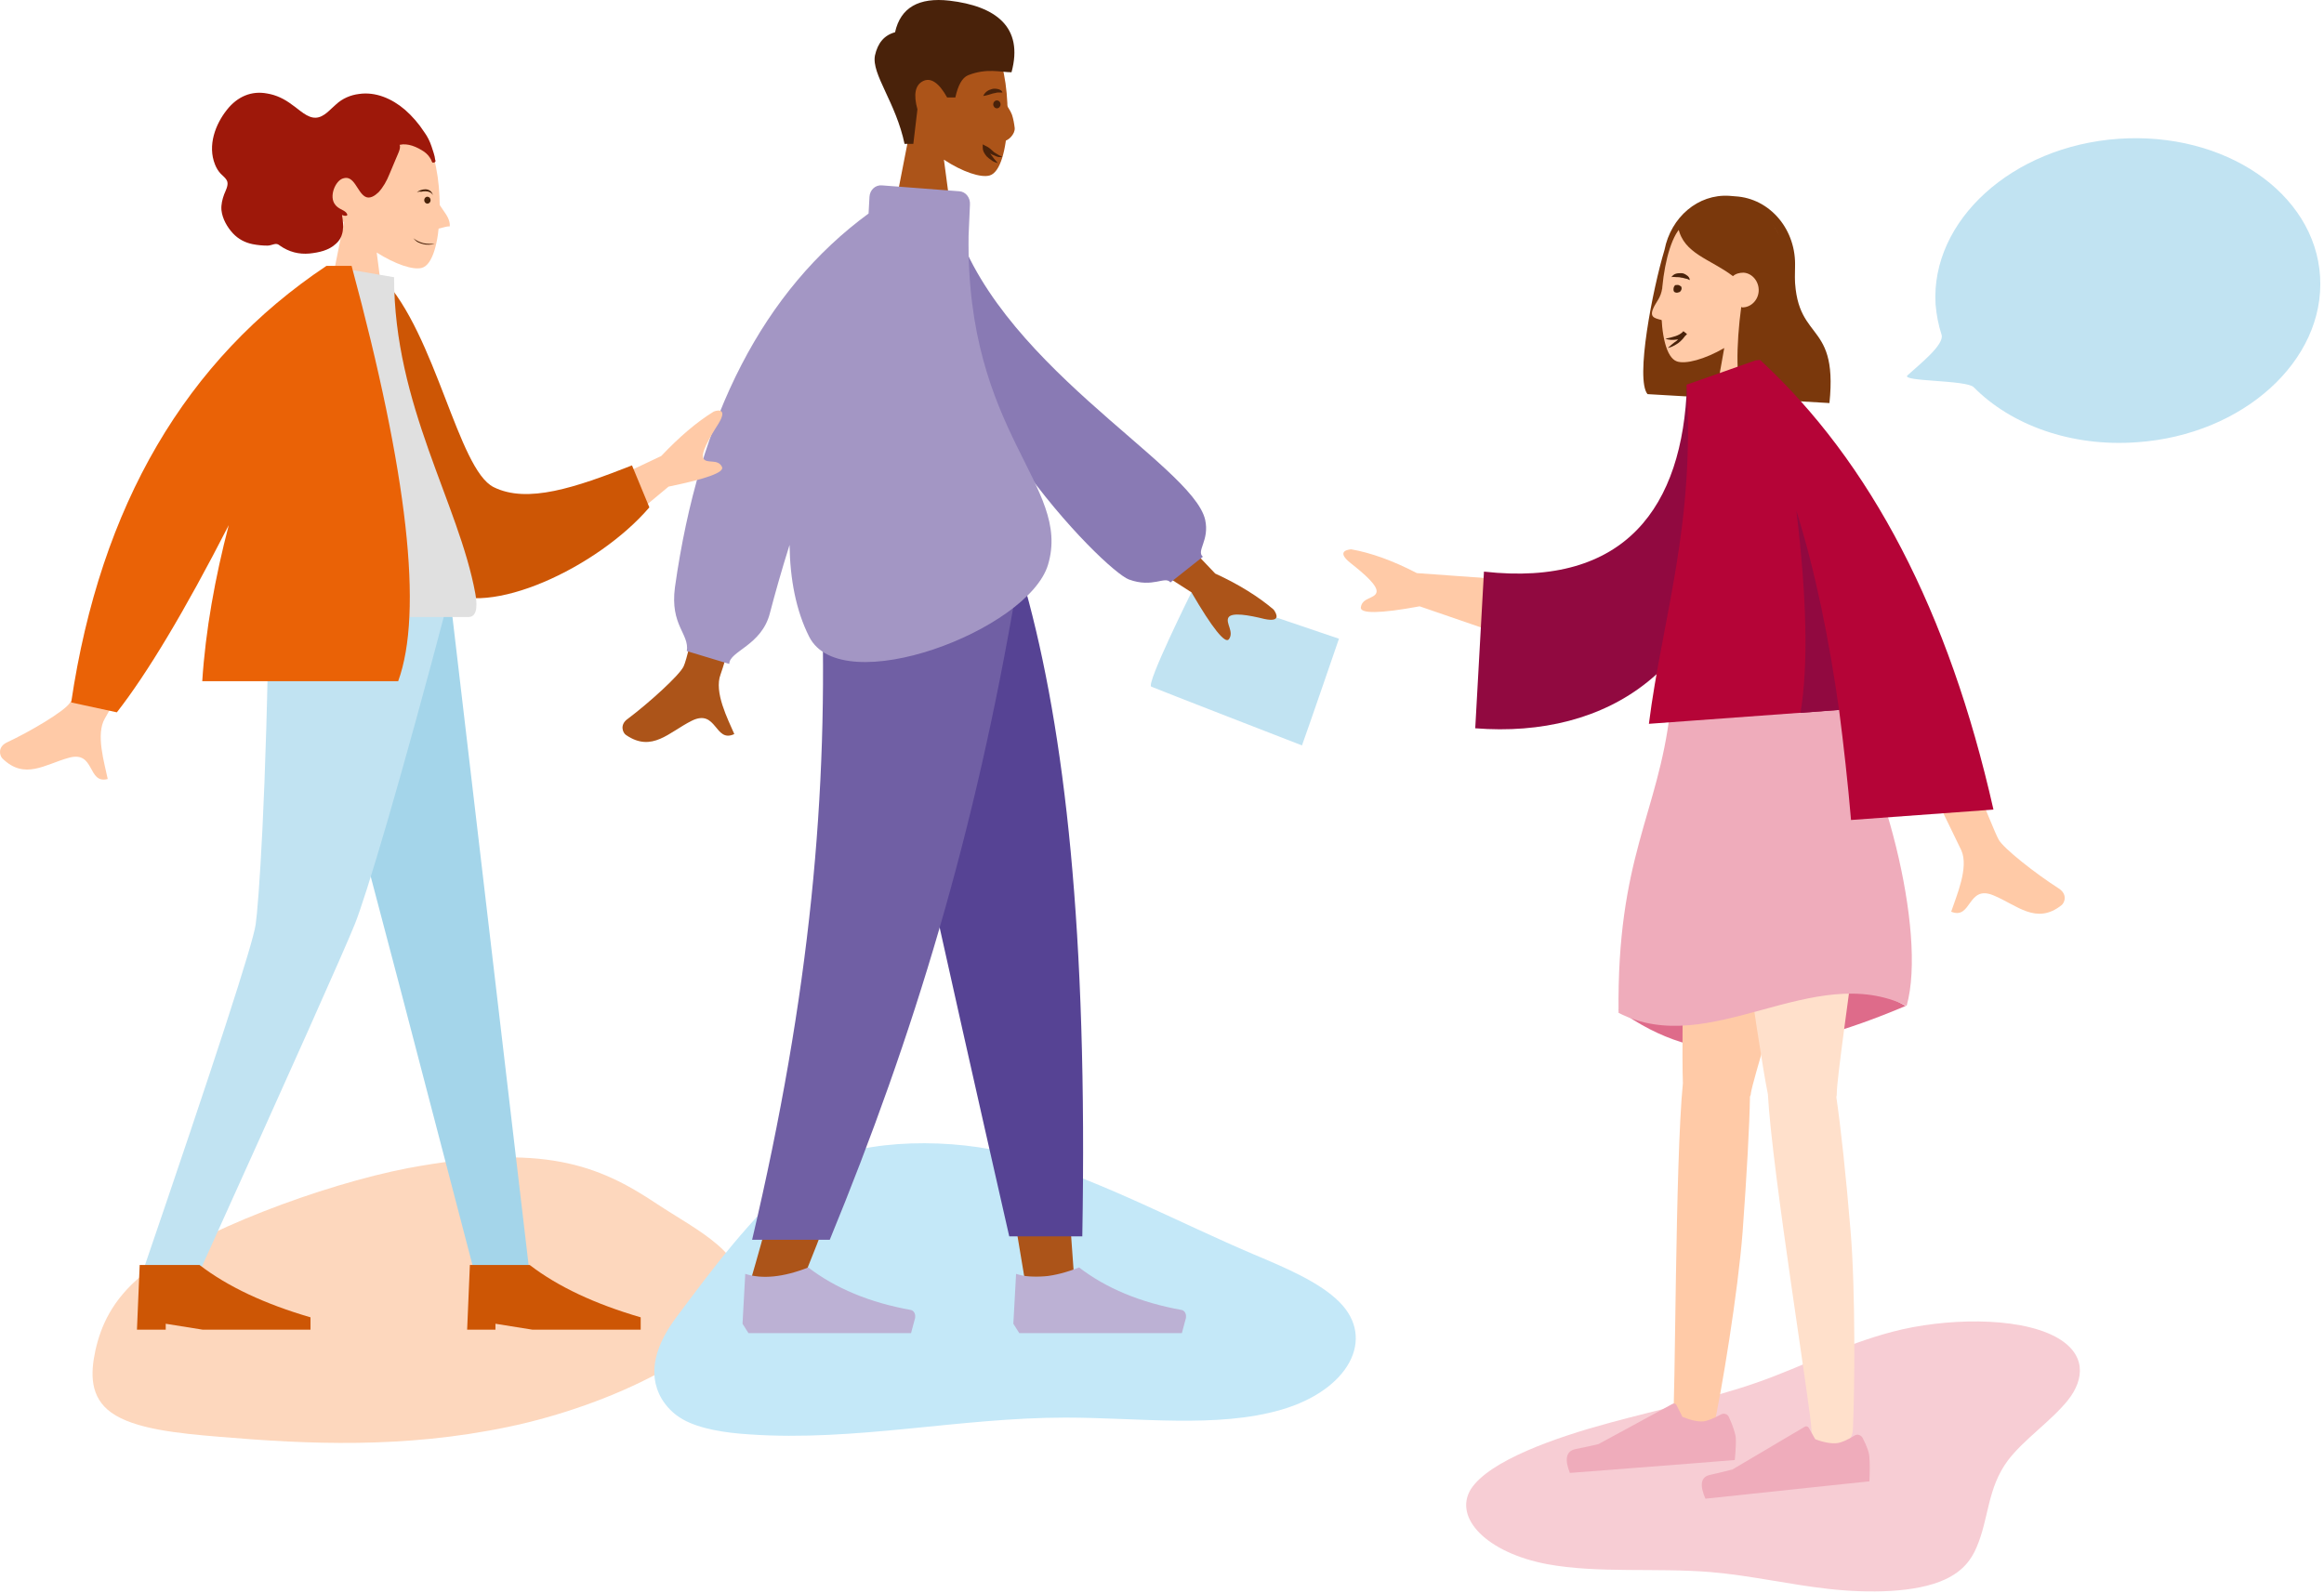 <svg width="264" height="181" viewBox="0 0 264 181" fill="none" xmlns="http://www.w3.org/2000/svg">
<path d="M175.74 177.718C181.533 178.789 188.161 178.113 194.319 178.62C198.911 179.014 203.191 180.028 207.731 180.535C212.271 181.042 217.647 180.986 220.934 179.465C223.022 178.507 223.961 177.155 224.535 175.803C225.944 172.536 225.736 169.1 228.084 165.946C229.859 163.58 233.042 161.439 234.921 159.074C236.8 156.708 237.06 153.779 233.459 151.863C229.076 149.554 220.83 149.779 215.037 151.3C209.244 152.821 204.861 155.243 199.537 157.102C194.371 158.905 188.421 160.144 182.837 161.665C176.784 163.298 169.164 165.946 167.077 169.213C165.094 172.48 168.903 176.423 175.74 177.718Z" fill="#F7CDD4"/>
<path d="M263.556 31.432C264.13 40.952 254.841 49.401 242.785 50.246C235.27 50.809 228.434 48.274 224.207 43.993C223.372 43.148 215.857 43.374 216.692 42.641C218.048 41.402 220.919 39.149 220.554 38.022C220.188 36.896 219.979 35.769 219.875 34.586C219.301 25.067 228.59 16.617 240.646 15.772C252.701 14.927 262.982 21.912 263.556 31.432Z" fill="#C1E3F2"/>
<path d="M189.084 28.39C187.727 32.896 185.744 43.092 187.153 44.782L196.808 45.345V45.289C200.409 45.063 203.332 41.965 203.54 37.966L203.906 30.418C204.114 26.137 201.087 22.532 197.121 22.306L196.443 22.25C192.894 22.025 189.815 24.672 189.084 28.39Z" fill="#7A380C"/>
<path d="M199.94 36.276C201.557 34.417 202.706 32.108 202.653 29.404C202.497 21.687 192.529 22.813 190.389 26.587C188.25 30.361 188.041 40.219 190.494 41.064C191.485 41.402 193.625 40.839 195.869 39.543L194.042 49.795L202.027 50.246L199.94 36.276Z" fill="#FFCAA7"/>
<path d="M197.8 34.868C197.226 39.093 197.121 43.993 198.165 45.232L207.82 45.796C208.864 35.713 203.436 39.374 203.906 29.855C203.593 29.517 203.332 29.122 203.019 28.841V28.559C201.505 24.785 199.47 22.813 196.913 22.644C193.051 22.419 191.746 24.278 190.65 25.912C191.276 28.841 194.251 29.404 196.86 31.375C197.174 31.094 197.591 30.981 198.061 30.981C199.052 31.037 199.835 31.995 199.783 33.065C199.731 34.136 198.844 34.98 197.852 34.924C197.852 34.868 197.852 34.868 197.8 34.868Z" fill="#7A380C"/>
<path d="M190.337 32.389C190.493 32.389 190.65 32.333 190.807 32.446C190.911 32.502 191.015 32.558 191.015 32.671C191.067 32.84 190.963 33.065 190.807 33.178C190.65 33.234 190.493 33.291 190.337 33.234C190.076 33.178 190.076 32.896 190.128 32.671C190.18 32.502 190.285 32.389 190.337 32.389Z" fill="#49220A"/>
<path d="M191.955 31.826C191.955 31.601 191.798 31.376 191.589 31.263C191.433 31.15 191.224 31.038 191.015 31.038C190.807 31.038 190.598 31.038 190.389 31.094C190.18 31.15 189.972 31.319 189.867 31.488C190.076 31.432 190.233 31.488 190.441 31.488C190.598 31.488 190.807 31.488 190.963 31.545C191.12 31.545 191.276 31.601 191.485 31.657C191.589 31.657 191.746 31.713 191.955 31.826Z" fill="#49220A"/>
<path d="M189.45 39.543C189.658 39.487 189.867 39.431 190.076 39.318C190.285 39.205 190.493 39.093 190.65 38.98C191.015 38.698 191.328 38.36 191.589 37.91L191.224 37.628C191.015 37.91 190.65 38.079 190.337 38.191C189.972 38.304 189.606 38.416 189.189 38.473C189.554 38.642 190.024 38.642 190.441 38.586C190.859 38.529 191.276 38.36 191.642 37.966L191.276 37.684C191.067 38.022 190.807 38.36 190.493 38.698C190.076 38.98 189.763 39.261 189.45 39.543Z" fill="#49220A"/>
<path d="M188.771 32.784C188.771 33.685 188.093 34.361 187.832 34.98C187.258 36.22 188.197 36.163 189.032 36.445" fill="#FFCAA7"/>
<path d="M200.67 109.785C196.182 110.123 190.598 111.757 183.865 114.742C188.51 118.122 193.364 119.643 198.478 119.249C203.592 118.854 209.594 117.221 216.483 114.292C210.377 110.968 205.106 109.447 200.67 109.785Z" fill="#DE6B8A"/>
<path d="M197.956 139.978C197.434 146.794 195.555 158.228 194.616 162.397C194.042 165.044 189.658 163.861 190.024 161.777C190.337 159.806 190.284 131.923 191.172 123.079C190.963 117.671 191.485 90.183 191.902 85.733L210.794 81.621C210.22 87.479 199.365 121.22 198.895 124.206C198.895 124.375 198.843 124.487 198.791 124.6C198.739 127.867 198.426 133.556 197.956 139.978Z" fill="#FFCAA7"/>
<path d="M196.39 160.989C196.234 160.651 195.816 160.538 195.503 160.707C194.668 161.157 193.99 161.439 193.52 161.495C192.894 161.552 192.111 161.383 191.119 160.989L190.441 159.637C190.337 159.468 190.128 159.411 189.971 159.524L181.569 164.087C180.891 164.256 180.003 164.425 178.96 164.65C177.916 164.875 177.707 165.776 178.333 167.354C190.128 166.452 196.39 165.945 197.069 165.889C197.173 164.706 197.225 163.805 197.173 163.242C197.069 162.735 196.86 162.002 196.39 160.989C196.39 161.045 196.39 160.989 196.39 160.989Z" fill="#EFACBB"/>
<path d="M210.22 139.865C210.794 146.681 210.69 158.229 210.481 162.453C210.324 165.157 205.836 164.706 205.784 162.566C205.784 160.538 201.296 133.106 200.826 124.318C199.73 119.023 195.921 91.873 195.66 87.423L213.717 80.325C214.082 86.184 208.654 121.164 208.654 124.206C208.654 124.375 208.654 124.487 208.602 124.656C209.072 127.811 209.698 133.5 210.22 139.865Z" fill="#FFE0CB"/>
<path d="M211.577 163.354C211.368 163.017 210.951 162.904 210.638 163.129C209.803 163.636 209.176 163.918 208.655 163.974C208.028 164.03 207.245 163.918 206.202 163.523L205.471 162.228C205.367 162.059 205.158 162.003 205.001 162.115L196.808 166.96C196.129 167.129 195.294 167.354 194.251 167.579C193.207 167.804 193.05 168.706 193.729 170.283C205.471 169.044 211.681 168.368 212.36 168.311C212.412 167.129 212.412 166.227 212.36 165.664C212.36 165.101 212.099 164.368 211.577 163.354C211.577 163.411 211.577 163.354 211.577 163.354Z" fill="#EFACBB"/>
<path d="M216.587 114.292C205.941 109.109 194.251 120.432 183.865 115.08C183.657 97.449 188.354 92.492 189.71 80.889C195.503 78.128 201.766 77.678 208.55 79.537C213.665 86.183 218.988 105.786 216.587 114.292Z" fill="#EFACBB"/>
<path d="M172.228 72.665L161.268 68.891C156.728 69.736 154.484 69.736 154.588 69.003C154.745 67.877 156.154 68.046 156.363 67.314C156.571 66.581 155.006 65.229 153.44 63.99C151.874 62.751 152.866 62.469 153.492 62.413C155.736 62.807 158.241 63.708 160.955 65.117L174.211 66.074L172.228 72.665ZM227.025 95.365C227.547 96.379 231.304 99.308 233.861 100.942C234.905 101.618 234.54 102.575 234.174 102.857C231.304 105.11 229.164 102.857 226.451 101.731C223.476 100.491 223.998 104.547 221.649 103.589C222.223 101.843 223.685 98.576 222.797 96.605C222.38 95.703 217.579 85.846 208.394 67.032L215.7 66.469C222.484 84.325 226.294 94.013 227.025 95.365Z" fill="#FFCAA7"/>
<path d="M196.651 57.118C195.138 76.044 182.561 83.93 167.583 82.748L168.574 64.948C184.648 66.75 191.172 57.568 191.641 43.712L196.912 42.923C197.278 47.148 197.017 52.217 196.651 57.118Z" fill="#910940"/>
<path d="M199.417 40.951L199.939 40.895C212.516 52.499 221.388 69.51 226.451 91.986L210.272 93.168C209.907 88.887 209.437 84.719 208.916 80.663L187.31 82.241C188.823 70.299 192.581 59.709 191.589 43.712L199.417 40.951Z" fill="#B50437"/>
<path d="M208.915 80.663L204.532 81.001C205.419 75.65 205.262 67.989 204.062 58.019C206.254 65.06 207.767 72.608 208.915 80.663Z" fill="#910940"/>
<path d="M16.18 144.85C12.704 147.712 11.459 150.686 10.837 153.436C10.266 156.073 10.214 158.767 12.652 160.506C15.246 162.358 20.175 162.863 25 163.256C34.96 164.098 45.855 164.603 57.683 162.134C69.563 159.665 82.377 153.324 83.986 147.432C85.334 142.606 79.161 139.8 74.596 136.77C67.955 132.337 61.626 129.868 46.322 132.729C36.724 134.581 22.198 139.968 16.18 144.85Z" fill="#FDD7BD"/>
<path d="M93.894 131.719C92.701 132.225 91.715 132.786 90.885 133.515C85.231 138.341 80.769 144.401 76.826 149.676C74.647 152.594 73.402 155.905 75.166 158.935C75.685 159.777 76.411 160.619 77.605 161.292C79.524 162.358 82.377 162.807 85.127 162.976C97.111 163.817 108.991 161.068 121.027 161.068C129.327 161.068 138.251 162.302 145.565 160.17C153.243 157.925 156.304 152.089 152.154 147.937C149.923 145.692 146.084 144.065 142.349 142.494C134.048 138.958 125.696 134.469 116.617 131.607C109.977 129.419 99.964 129.194 93.894 131.719Z" fill="#C4E8F8"/>
<path d="M144.995 70.161L152.102 72.574C152.102 72.574 148.522 83.011 147.9 84.695C147.9 84.695 131.402 78.298 130.78 78.017C130.157 77.737 135.345 67.299 135.345 67.299L144.995 70.161Z" fill="#C1E3F2"/>
<path d="M128.757 55.403L138.043 65.167C140.741 66.402 142.971 67.804 144.683 69.263C145.047 69.769 145.514 70.722 143.646 70.33C141.83 69.881 139.911 69.544 139.548 70.161C139.184 70.778 140.222 71.789 139.599 72.63C139.184 73.192 137.732 71.396 135.345 67.299L125.696 61.127L128.757 55.403ZM83.415 46.537L90.574 46.593C85.127 65.728 82.222 75.717 81.858 76.615C81.08 78.635 82.689 81.721 83.415 83.404C81.184 84.471 81.443 80.486 78.59 81.889C75.996 83.18 74.077 85.537 71.12 83.517C70.756 83.292 70.341 82.338 71.327 81.665C73.713 79.869 77.189 76.727 77.656 75.717C78.331 74.314 80.25 64.606 83.415 46.537Z" fill="#AC5419"/>
<path d="M105.256 24.54L108.109 24.035C112.571 41.094 135.449 52.709 136.902 59.05C137.421 61.407 135.864 62.586 136.642 63.259L132.959 66.177C132.336 65.391 130.988 66.85 128.238 65.84C125.489 64.83 105.256 44.741 105.256 24.54Z" fill="#897AB4"/>
<path d="M98.719 66.85L110.755 111.518L116.358 145.075H122.012L116.358 66.85H98.719Z" fill="#AC5419"/>
<path d="M93.376 66.85C94.206 90.082 93.894 102.708 93.687 104.84C93.479 106.973 92.442 121.057 85.179 145.804H91.041C100.639 122.067 103.959 107.983 105.1 104.84C106.19 101.698 109.458 89.072 114.179 66.85H93.376Z" fill="#AC5419"/>
<path d="M98.46 66.85C101.572 82.226 106.968 106.748 114.646 140.473H122.946C123.569 105.85 120.975 83.124 116.462 66.85H98.46Z" fill="#564394"/>
<path d="M93.324 66.85C94.154 90.082 92.027 112.921 85.438 140.866H94.258C103.855 117.522 110.755 94.74 115.476 66.85H93.324Z" fill="#705FA4"/>
<path d="M84.349 150.406L84.66 144.738C86.579 145.355 88.966 145.131 91.819 144.009C94.88 146.365 98.771 147.993 103.44 148.834C103.803 148.891 104.011 149.283 103.959 149.676V149.732L103.492 151.472H91.819H85.023L84.349 150.406Z" fill="#BCB1D4"/>
<path d="M115.113 150.406L115.424 144.738C117.344 145.355 119.73 145.131 122.583 144.009C125.644 146.365 129.535 147.993 134.204 148.834C134.567 148.891 134.775 149.283 134.723 149.676V149.732L134.256 151.472H122.583H115.787L115.113 150.406Z" fill="#BCB1D4"/>
<path d="M103.388 14.72C101.884 12.812 100.846 10.455 101.053 7.817C101.52 0.242 111.274 1.925 113.193 5.741C115.113 9.557 114.853 19.265 112.415 19.938C111.429 20.219 109.354 19.546 107.227 18.143L108.576 28.299H100.742L103.388 14.72Z" fill="#AC5419"/>
<path d="M102.766 16.403C101.78 11.633 98.978 8.435 99.393 6.302C99.705 4.899 100.431 4.002 101.676 3.665C102.299 0.859 104.374 -0.319 107.85 0.074C113.089 0.691 116.306 3.048 114.905 8.21C113.66 8.21 112.104 7.705 109.977 8.547C109.302 8.827 108.835 9.669 108.524 11.072H107.59C106.656 9.389 105.723 8.771 104.841 9.22C103.959 9.669 103.751 10.735 104.218 12.419L103.751 16.347H102.766V16.403Z" fill="#49220A"/>
<path d="M114.231 11.69C114.438 12.138 114.801 12.587 114.957 13.036C115.113 13.485 115.216 14.102 115.268 14.551C115.32 15.225 114.542 16.066 113.867 16.066" fill="#AC5419"/>
<path d="M113.868 10.511C113.66 10.511 113.453 10.511 113.297 10.511C113.141 10.567 112.986 10.567 112.778 10.623C112.415 10.735 112.104 10.848 111.689 10.904C111.896 10.455 112.259 10.23 112.674 10.118C112.882 10.062 113.089 10.062 113.349 10.118C113.608 10.174 113.816 10.286 113.868 10.511Z" fill="#49220A"/>
<path d="M113.868 17.806C113.66 17.862 113.453 17.862 113.297 17.806C113.09 17.75 112.934 17.638 112.726 17.581C112.415 17.413 112.104 17.133 111.793 17.02L112.156 16.796C112.156 16.852 112.208 17.02 112.311 17.189C112.415 17.357 112.519 17.469 112.623 17.638C112.83 17.918 113.09 18.255 113.349 18.535C113.141 18.479 112.986 18.423 112.778 18.311C112.623 18.199 112.467 18.087 112.311 17.974C112.156 17.862 112 17.694 111.896 17.525C111.793 17.357 111.637 17.133 111.637 16.796V16.403L111.948 16.571C112.363 16.74 112.623 17.02 112.934 17.301C113.245 17.469 113.505 17.694 113.868 17.806Z" fill="#49220A"/>
<path d="M113.245 12.306C113.474 12.306 113.66 12.105 113.66 11.858C113.66 11.61 113.474 11.409 113.245 11.409C113.016 11.409 112.83 11.61 112.83 11.858C112.83 12.105 113.016 12.306 113.245 12.306Z" fill="#49220A"/>
<path d="M110.028 26.784C109.717 49.343 121.753 55.122 119.055 64.157C116.825 71.62 95.606 79.644 91.923 72.35C90.418 69.376 89.744 65.784 89.692 61.912C88.758 64.886 88.032 67.468 87.461 69.656C86.528 73.36 82.844 73.977 82.844 75.436L78.019 73.977C78.331 72.013 76.1 71.059 76.671 66.738C79.42 47.21 86.735 33.013 98.667 24.259L98.771 22.351C98.823 21.566 99.445 21.004 100.172 21.061L108.991 21.734C109.717 21.79 110.236 22.463 110.184 23.249L110.028 26.784Z" fill="#A396C4"/>
<path d="M33.663 67.524L45.388 112.023L53.948 144.794H60.173L51.095 67.524H33.663Z" fill="#A4D5EA"/>
<path d="M30.55 67.524C30.291 90.419 29.357 102.932 29.046 105.009C28.787 107.085 24.481 120.328 16.128 144.738H22.561C33.144 121.338 39.059 108.095 40.304 105.009C41.549 101.922 45.336 89.409 51.094 67.524H30.55Z" fill="#C1E3F2"/>
<path d="M15.558 151.079L15.869 143.728H22.665C25.881 146.197 30.084 148.161 35.272 149.676V151.079H23.028L18.826 150.406V151.079H15.558Z" fill="#CD5605"/>
<path d="M53.066 151.079L53.377 143.728H60.173C63.389 146.197 67.592 148.161 72.78 149.676V151.079H60.484L56.282 150.406V151.079H53.066Z" fill="#CD5605"/>
<path d="M39.059 25.269C37.554 23.361 36.568 21.061 36.724 18.479C37.191 11.016 46.84 12.643 48.708 16.403C50.576 20.163 50.368 29.759 47.93 30.432C46.944 30.712 44.921 30.039 42.794 28.692L44.091 38.737H36.361L39.059 25.269Z" fill="#FFCAA7"/>
<path d="M49.434 18.143C49.383 17.638 49.175 17.133 49.019 16.628C48.812 16.01 48.553 15.505 48.189 15C47.567 14.046 46.84 13.205 46.01 12.475C44.506 11.184 42.638 10.399 40.771 10.679C39.837 10.792 38.903 11.184 38.177 11.858C37.502 12.419 36.828 13.317 35.894 13.373C34.908 13.429 34.026 12.475 33.196 11.914C32.314 11.241 31.381 10.792 30.343 10.623C28.579 10.287 26.971 10.96 25.778 12.475C24.481 14.102 23.547 16.515 24.429 18.704C24.584 19.097 24.792 19.433 25.051 19.714C25.311 19.994 25.726 20.275 25.83 20.668C25.933 21.117 25.622 21.678 25.466 22.071C25.259 22.632 25.103 23.249 25.155 23.866C25.259 24.877 25.83 25.831 26.452 26.504C27.075 27.177 27.853 27.57 28.683 27.738C29.254 27.851 29.824 27.907 30.395 27.907C30.654 27.907 30.914 27.794 31.173 27.738C31.433 27.682 31.588 27.738 31.796 27.907C32.833 28.636 33.975 28.917 35.168 28.805C36.205 28.692 37.347 28.468 38.177 27.682C39.111 26.84 39.059 25.662 38.851 24.428C39.059 24.54 39.733 24.652 39.318 24.147C39.162 23.979 38.903 23.866 38.696 23.754C38.488 23.642 38.229 23.474 38.073 23.249C37.347 22.351 38.073 20.556 38.955 20.275C40.252 19.826 40.563 21.846 41.497 22.351C42.016 22.632 42.586 22.239 43.001 21.846C43.52 21.285 43.935 20.556 44.246 19.77C44.506 19.153 44.765 18.535 45.025 17.918C45.129 17.638 45.595 16.796 45.388 16.459C46.322 16.235 47.359 16.684 48.189 17.245C48.501 17.469 48.76 17.75 48.968 18.143C49.019 18.255 49.071 18.479 49.175 18.479C49.538 18.479 49.486 18.255 49.434 18.143Z" fill="#9E180A"/>
<path d="M49.59 22.015C49.434 23.361 51.198 24.315 51.094 25.718C50.42 25.718 49.797 26.111 49.123 26.055" fill="#FFCAA7"/>
<path d="M47.359 21.846C47.618 21.622 47.982 21.509 48.345 21.509C48.501 21.509 48.708 21.566 48.864 21.678C49.019 21.79 49.123 21.958 49.175 22.183C49.019 21.846 48.656 21.734 48.345 21.734C48.189 21.734 48.034 21.734 47.826 21.79C47.722 21.734 47.515 21.79 47.359 21.846Z" fill="#49220A"/>
<path d="M49.382 27.738C48.967 27.794 48.501 27.851 48.085 27.738C47.878 27.682 47.67 27.626 47.463 27.514C47.255 27.402 47.1 27.233 46.944 27.065C47.307 27.346 47.67 27.514 48.085 27.626C48.501 27.738 48.967 27.682 49.382 27.738Z" fill="#49220A"/>
<path d="M48.552 23.137C48.753 23.137 48.916 22.961 48.916 22.744C48.916 22.527 48.753 22.351 48.552 22.351C48.352 22.351 48.189 22.527 48.189 22.744C48.189 22.961 48.352 23.137 48.552 23.137Z" fill="#49220A"/>
<path d="M63.39 57.367L75.114 51.812C77.189 49.623 79.161 47.94 81.08 46.761C81.651 46.537 82.637 46.481 81.599 48.164C80.561 49.792 79.524 51.587 79.939 52.148C80.354 52.71 81.547 52.092 82.014 53.046C82.325 53.664 80.302 54.393 75.944 55.291L67.177 62.586L63.39 57.367ZM16.024 58.882L22.665 60.285C16.024 73.697 12.445 80.823 11.926 81.609C10.837 83.405 11.874 86.715 12.237 88.511C9.903 89.128 10.837 85.256 7.828 86.098C5.13 86.828 2.795 88.679 0.253 86.154C-0.058 85.817 -0.265 84.864 0.772 84.359C3.418 83.124 7.309 80.823 7.931 79.869C8.865 78.747 11.511 71.733 16.024 58.882Z" fill="#FFCAA7"/>
<path d="M40.667 32.115L43.468 31.61C49.538 38.008 52.028 53.327 56.075 55.347C59.914 57.255 65.361 55.403 71.794 52.878L73.765 57.648C67.903 64.494 55.4 70.33 50.316 67.019C42.223 61.744 40.355 42.833 40.667 32.115Z" fill="#CD5605"/>
<path d="M28.475 70.105C39.681 70.105 47.93 70.105 53.221 70.105C54.363 70.105 54.155 68.365 54 67.468C52.132 57.199 44.765 46.088 44.765 31.498L37.554 30.263C31.692 40.476 29.617 53.158 28.475 70.105Z" fill="#E0E0E0"/>
<path d="M25.985 59.668C20.953 69.488 16.699 76.558 13.275 80.935L8.087 79.813C11.407 57.423 21.108 40.869 37.087 30.207H37.191H39.94C46.322 53.832 48.085 69.544 45.232 77.4H22.976C23.339 71.676 24.429 65.616 25.985 59.668Z" fill="#EA6206"/>
</svg>
